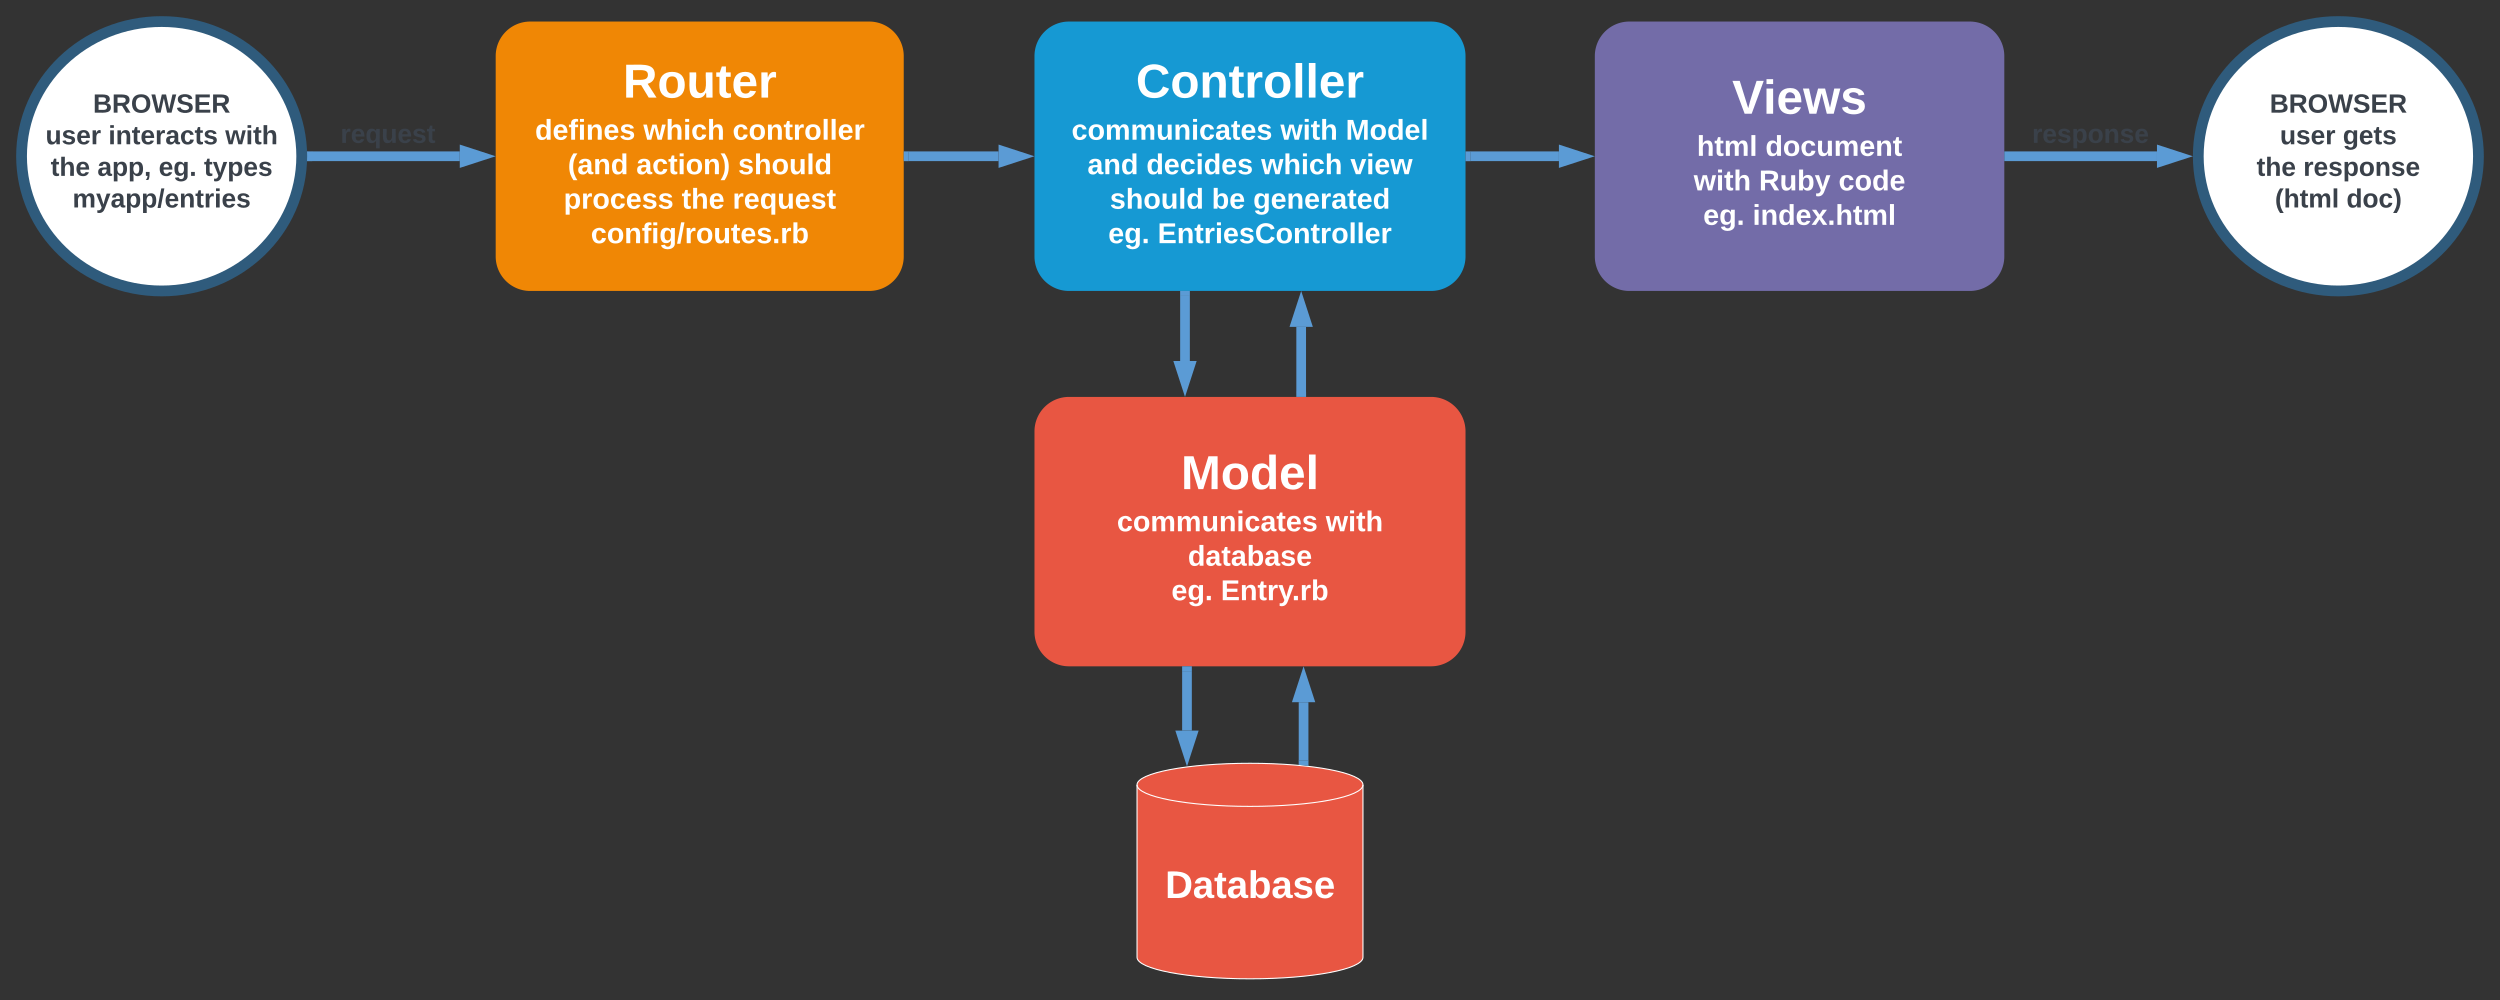<svg xmlns="http://www.w3.org/2000/svg" xmlns:xlink="http://www.w3.org/1999/xlink" xmlns:lucid="lucid" width="2320" height="928.33"><rect width="100%" height="100%" fill="#333333" stroke="none"/><g transform="translate(460 -291.667)" lucid:page-tab-id="0_0"><path d="M500 343.67a32 32 0 0 1 32-32h336a32 32 0 0 1 32 32v186a32 32 0 0 1-32 32H532a32 32 0 0 1-32-32z" stroke="#000" stroke-opacity="0" fill="#1699d3"/><use xlink:href="#a" transform="matrix(1,0,0,1,505,316.667) translate(89.136 65.556)"/><use xlink:href="#b" transform="matrix(1,0,0,1,505,316.667) translate(29.407 104.667)"/><use xlink:href="#c" transform="matrix(1,0,0,1,505,316.667) translate(223.185 104.667)"/><use xlink:href="#d" transform="matrix(1,0,0,1,505,316.667) translate(283.778 104.667)"/><use xlink:href="#e" transform="matrix(1,0,0,1,505,316.667) translate(44.111 136.667)"/><use xlink:href="#f" transform="matrix(1,0,0,1,505,316.667) translate(98.778 136.667)"/><use xlink:href="#g" transform="matrix(1,0,0,1,505,316.667) translate(205.296 136.667)"/><use xlink:href="#h" transform="matrix(1,0,0,1,505,316.667) translate(288.111 136.667)"/><use xlink:href="#i" transform="matrix(1,0,0,1,505,316.667) translate(64.963 168.667)"/><use xlink:href="#j" transform="matrix(1,0,0,1,505,316.667) translate(159.481 168.667)"/><use xlink:href="#k" transform="matrix(1,0,0,1,505,316.667) translate(197.926 168.667)"/><use xlink:href="#l" transform="matrix(1,0,0,1,505,316.667) translate(63.444 200.667)"/><use xlink:href="#m" transform="matrix(1,0,0,1,505,316.667) translate(109.296 200.667)"/><path d="M0 343.67a32 32 0 0 1 32-32h314.67a32 32 0 0 1 32 32v186a32 32 0 0 1-32 32H32a32 32 0 0 1-32-32z" stroke="#000" stroke-opacity="0" fill="#f08705"/><use xlink:href="#n" transform="matrix(1,0,0,1,5,316.667) translate(113.142 65.556)"/><use xlink:href="#o" transform="matrix(1,0,0,1,5,316.667) translate(31.5 104.667)"/><use xlink:href="#p" transform="matrix(1,0,0,1,5,316.667) translate(132.019 104.667)"/><use xlink:href="#q" transform="matrix(1,0,0,1,5,316.667) translate(214.833 104.667)"/><use xlink:href="#r" transform="matrix(1,0,0,1,5,316.667) translate(61.944 136.667)"/><use xlink:href="#s" transform="matrix(1,0,0,1,5,316.667) translate(125.426 136.667)"/><use xlink:href="#t" transform="matrix(1,0,0,1,5,316.667) translate(219.944 136.667)"/><use xlink:href="#u" transform="matrix(1,0,0,1,5,316.667) translate(58.093 168.667)"/><use xlink:href="#v" transform="matrix(1,0,0,1,5,316.667) translate(167.574 168.667)"/><use xlink:href="#w" transform="matrix(1,0,0,1,5,316.667) translate(214.833 168.667)"/><use xlink:href="#x" transform="matrix(1,0,0,1,5,316.667) translate(83.315 200.667)"/><path d="M1020 343.67a32 32 0 0 1 32-32h316a32 32 0 0 1 32 32v186a32 32 0 0 1-32 32h-316a32 32 0 0 1-32-32z" stroke="#000" stroke-opacity="0" fill="#736ca8"/><use xlink:href="#y" transform="matrix(1,0,0,1,1025,316.667) translate(122.469 80.556)"/><use xlink:href="#z" transform="matrix(1,0,0,1,1025,316.667) translate(89.704 119.667)"/><use xlink:href="#A" transform="matrix(1,0,0,1,1025,316.667) translate(153.259 119.667)"/><use xlink:href="#B" transform="matrix(1,0,0,1,1025,316.667) translate(86.741 151.667)"/><use xlink:href="#C" transform="matrix(1,0,0,1,1025,316.667) translate(147.333 151.667)"/><use xlink:href="#D" transform="matrix(1,0,0,1,1025,316.667) translate(221.185 151.667)"/><use xlink:href="#E" transform="matrix(1,0,0,1,1025,316.667) translate(95.556 183.667)"/><use xlink:href="#F" transform="matrix(1,0,0,1,1025,316.667) translate(141.407 183.667)"/><path d="M500 692a32 32 0 0 1 32-32h336a32 32 0 0 1 32 32v186a32 32 0 0 1-32 32H532a32 32 0 0 1-32-32z" stroke="#000" stroke-opacity="0" fill="#e85642"/><use xlink:href="#G" transform="matrix(1,0,0,1,505,665) translate(130.988 80.556)"/><use xlink:href="#H" transform="matrix(1,0,0,1,505,665) translate(71.519 119.667)"/><use xlink:href="#I" transform="matrix(1,0,0,1,505,665) translate(265.296 119.667)"/><use xlink:href="#J" transform="matrix(1,0,0,1,505,665) translate(137.333 151.667)"/><use xlink:href="#l" transform="matrix(1,0,0,1,505,665) translate(122.074 183.667)"/><use xlink:href="#K" transform="matrix(1,0,0,1,505,665) translate(167.926 183.667)"/><path d="M804.83 1180c0 11.05-46.93 20-104.83 20s-104.83-8.95-104.83-20v-160c0-11.05 46.93-20 104.83-20s104.83 8.95 104.83 20z" stroke="#fff" fill="#e85642"/><path d="M804.83 1020c0 11.05-46.93 20-104.83 20s-104.83-8.95-104.83-20" stroke="#fff" fill="none"/><g><use xlink:href="#L" transform="matrix(1,0,0,1,600.167,1045) translate(21.136 80.007)"/></g><path d="M-180 436.67c0 69.03-58.2 125-130 125s-130-55.97-130-125c0-69.04 58.2-125 130-125s130 55.96 130 125z" stroke="#2f5b7c" stroke-width="10" fill="#fff"/><g><use xlink:href="#M" transform="matrix(1,0,0,1,-435,316.667) translate(61.314 79.556)"/><use xlink:href="#N" transform="matrix(1,0,0,1,-435,316.667) translate(17.241 108.889)"/><use xlink:href="#O" transform="matrix(1,0,0,1,-435,316.667) translate(75.568 108.889)"/><use xlink:href="#P" transform="matrix(1,0,0,1,-435,316.667) translate(184.006 108.889)"/><use xlink:href="#Q" transform="matrix(1,0,0,1,-435,316.667) translate(22.028 138.222)"/><use xlink:href="#R" transform="matrix(1,0,0,1,-435,316.667) translate(65.349 138.222)"/><use xlink:href="#S" transform="matrix(1,0,0,1,-435,316.667) translate(122.25 138.222)"/><use xlink:href="#T" transform="matrix(1,0,0,1,-435,316.667) translate(164.281 138.222)"/><use xlink:href="#U" transform="matrix(1,0,0,1,-435,316.667) translate(42.301 167.556)"/></g><path d="M1840 436.67c0 69.03-58.2 125-130 125s-130-55.97-130-125c0-69.04 58.2-125 130-125s130 55.96 130 125z" stroke="#2f5b7c" stroke-width="10" fill="#fff"/><g><use xlink:href="#M" transform="matrix(1,0,0,1,1585,316.667) translate(61.314 79.556)"/><use xlink:href="#N" transform="matrix(1,0,0,1,1585,316.667) translate(70.781 108.889)"/><use xlink:href="#V" transform="matrix(1,0,0,1,1585,316.667) translate(129.108 108.889)"/><use xlink:href="#Q" transform="matrix(1,0,0,1,1585,316.667) translate(49.12 138.222)"/><use xlink:href="#W" transform="matrix(1,0,0,1,1585,316.667) translate(92.441 138.222)"/><use xlink:href="#X" transform="matrix(1,0,0,1,1585,316.667) translate(66.135 167.556)"/><use xlink:href="#Y" transform="matrix(1,0,0,1,1585,316.667) translate(132.474 167.556)"/></g><path d="M-220 386a6 6 0 0 1 6-6H14a6 6 0 0 1 6 6v68a6 6 0 0 1-6 6h-228a6 6 0 0 1-6-6z" stroke="#000" stroke-opacity="0" fill="#fff" fill-opacity="0"/><g><use xlink:href="#Z" transform="matrix(1,0,0,1,-215,385) translate(70.966 39.243)"/></g><path d="M-170.5 436.67h137.17" stroke="#5b9bd5" stroke-width="9" fill="none"/><path d="M-170.38 441.17h-4.7l.08-4.48-.03-2.73-.07-1.8h4.72z" stroke="#5b9bd5" stroke-width=".05" fill="#5b9bd5"/><path d="M-14.56 436.67l-14.27 4.63v-9.27z" stroke="#5b9bd5" stroke-width="9" fill="#5b9bd5"/><path d="M1360 386a6 6 0 0 1 6-6h228a6 6 0 0 1 6 6v68a6 6 0 0 1-6 6h-228a6 6 0 0 1-6-6z" stroke="#000" stroke-opacity="0" fill="#fff" fill-opacity="0"/><g><use xlink:href="#aa" transform="matrix(1,0,0,1,1365,385) translate(60.781 39.243)"/></g><path d="M1404.5 436.67h137.17M1404.62 436.67H1400" stroke="#5b9bd5" stroke-width="9" fill="none"/><path d="M1560.44 436.67l-14.27 4.63v-9.27z" stroke="#5b9bd5" stroke-width="9" fill="#5b9bd5"/><path d="M383.17 436.67h83.5" stroke="#5b9bd5" stroke-width="9" fill="none"/><path d="M383.28 441.17h-4.6v-9h4.6z" stroke="#5b9bd5" stroke-width=".05" fill="#5b9bd5"/><path d="M485.44 436.67l-14.27 4.63v-9.27z" stroke="#5b9bd5" stroke-width="9" fill="#5b9bd5"/><path d="M904.5 436.67h82.17" stroke="#5b9bd5" stroke-width="9" fill="none"/><path d="M904.6 441.17H900v-9h4.62z" stroke="#5b9bd5" stroke-width=".05" fill="#5b9bd5"/><path d="M1005.44 436.67l-14.27 4.63v-9.27z" stroke="#5b9bd5" stroke-width="9" fill="#5b9bd5"/><path d="M639.68 566.17v60.5" stroke="#5b9bd5" stroke-width="9" fill="none"/><path d="M644.18 566.28h-9v-4.6h9z" stroke="#5b9bd5" stroke-width=".05" fill="#5b9bd5"/><path d="M639.68 645.44l-4.64-14.27h9.27z" stroke="#5b9bd5" stroke-width="9" fill="#5b9bd5"/><path d="M747.5 655.5V595" stroke="#5b9bd5" stroke-width="9" fill="none"/><path d="M752 660h-9v-4.62h9z" stroke="#5b9bd5" stroke-width=".05" fill="#5b9bd5"/><path d="M747.5 576.23l4.63 14.27h-9.26z" stroke="#5b9bd5" stroke-width="9" fill="#5b9bd5"/><path d="M641.52 914.5v55.14" stroke="#5b9bd5" stroke-width="9" fill="none"/><path d="M646.02 914.6h-9V910h9z" stroke="#5b9bd5" stroke-width=".05" fill="#5b9bd5"/><path d="M641.52 988.4l-4.63-14.26h9.26z" stroke="#5b9bd5" stroke-width="9" fill="#5b9bd5"/><path d="M749.72 997.44v-54.11" stroke="#5b9bd5" stroke-width="9" fill="none"/><path d="M754.22 1002.47l-7.24-.86-1.76-.1v-4.18h9z" stroke="#5b9bd5" stroke-width=".05" fill="#5b9bd5"/><path d="M749.72 924.56l4.64 14.27h-9.27z" stroke="#5b9bd5" stroke-width="9" fill="#5b9bd5"/><defs><path fill="#fff" d="M67-125c0 53 21 87 73 88 37 1 54-22 65-47l45 17C233-25 199 4 140 4 58 4 20-42 15-125 8-235 124-281 211-232c18 10 29 29 36 50l-46 12c-8-25-30-41-62-41-52 0-71 34-72 86" id="ab"/><path fill="#fff" d="M110-194c64 0 96 36 96 99 0 64-35 99-97 99-61 0-95-36-95-99 0-62 34-99 96-99zm-1 164c35 0 45-28 45-65 0-40-10-65-43-65-34 0-45 26-45 65 0 36 10 65 43 65" id="ac"/><path fill="#fff" d="M135-194c87-1 58 113 63 194h-50c-7-57 23-157-34-157-59 0-34 97-39 157H25l-1-190h47c2 12-1 28 3 38 12-26 28-41 61-42" id="ad"/><path fill="#fff" d="M115-3C79 11 28 4 28-45v-112H4v-33h27l15-45h31v45h36v33H77v99c-1 23 16 31 38 25v30" id="ae"/><path fill="#fff" d="M135-150c-39-12-60 13-60 57V0H25l-1-190h47c2 13-1 29 3 40 6-28 27-53 61-41v41" id="af"/><path fill="#fff" d="M25 0v-261h50V0H25" id="ag"/><path fill="#fff" d="M185-48c-13 30-37 53-82 52C43 2 14-33 14-96s30-98 90-98c62 0 83 45 84 108H66c0 31 8 55 39 56 18 0 30-7 34-22zm-45-69c5-46-57-63-70-21-2 6-4 13-4 21h74" id="ah"/><g id="a"><use transform="matrix(0.123,0,0,0.123,0,0)" xlink:href="#ab"/><use transform="matrix(0.123,0,0,0.123,31.975,0)" xlink:href="#ac"/><use transform="matrix(0.123,0,0,0.123,59.012,0)" xlink:href="#ad"/><use transform="matrix(0.123,0,0,0.123,86.049,0)" xlink:href="#ae"/><use transform="matrix(0.123,0,0,0.123,100.741,0)" xlink:href="#af"/><use transform="matrix(0.123,0,0,0.123,118.025,0)" xlink:href="#ac"/><use transform="matrix(0.123,0,0,0.123,145.062,0)" xlink:href="#ag"/><use transform="matrix(0.123,0,0,0.123,157.407,0)" xlink:href="#ag"/><use transform="matrix(0.123,0,0,0.123,169.753,0)" xlink:href="#ah"/><use transform="matrix(0.123,0,0,0.123,194.444,0)" xlink:href="#af"/></g><path fill="#fff" d="M190-63c-7 42-38 67-86 67-59 0-84-38-90-98-12-110 154-137 174-36l-49 2c-2-19-15-32-35-32-30 0-35 28-38 64-6 74 65 87 74 30" id="ai"/><path fill="#fff" d="M220-157c-53 9-28 100-34 157h-49v-107c1-27-5-49-29-50C55-147 81-57 75 0H25l-1-190h47c2 12-1 28 3 38 10-53 101-56 108 0 13-22 24-43 59-42 82 1 51 116 57 194h-49v-107c-1-25-5-48-29-50" id="aj"/><path fill="#fff" d="M85 4C-2 5 27-109 22-190h50c7 57-23 150 33 157 60-5 35-97 40-157h50l1 190h-47c-2-12 1-28-3-38-12 25-28 42-61 42" id="ak"/><path fill="#fff" d="M25-224v-37h50v37H25zM25 0v-190h50V0H25" id="al"/><path fill="#fff" d="M133-34C117-15 103 5 69 4 32 3 11-16 11-54c-1-60 55-63 116-61 1-26-3-47-28-47-18 1-26 9-28 27l-52-2c7-38 36-58 82-57s74 22 75 68l1 82c-1 14 12 18 25 15v27c-30 8-71 5-69-32zm-48 3c29 0 43-24 42-57-32 0-66-3-65 30 0 17 8 27 23 27" id="am"/><path fill="#fff" d="M137-138c1-29-70-34-71-4 15 46 118 7 119 86 1 83-164 76-172 9l43-7c4 19 20 25 44 25 33 8 57-30 24-41C81-84 22-81 20-136c-2-80 154-74 161-7" id="an"/><g id="b"><use transform="matrix(0.074,0,0,0.074,0,0)" xlink:href="#ai"/><use transform="matrix(0.074,0,0,0.074,14.815,0)" xlink:href="#ac"/><use transform="matrix(0.074,0,0,0.074,31.037,0)" xlink:href="#aj"/><use transform="matrix(0.074,0,0,0.074,54.741,0)" xlink:href="#aj"/><use transform="matrix(0.074,0,0,0.074,78.444,0)" xlink:href="#ak"/><use transform="matrix(0.074,0,0,0.074,94.667,0)" xlink:href="#ad"/><use transform="matrix(0.074,0,0,0.074,110.889,0)" xlink:href="#al"/><use transform="matrix(0.074,0,0,0.074,118.296,0)" xlink:href="#ai"/><use transform="matrix(0.074,0,0,0.074,133.111,0)" xlink:href="#am"/><use transform="matrix(0.074,0,0,0.074,147.926,0)" xlink:href="#ae"/><use transform="matrix(0.074,0,0,0.074,156.741,0)" xlink:href="#ah"/><use transform="matrix(0.074,0,0,0.074,171.556,0)" xlink:href="#an"/></g><path fill="#fff" d="M231 0h-52l-39-155L100 0H48L-1-190h46L77-45c9-52 24-97 36-145h53l37 145 32-145h46" id="ao"/><path fill="#fff" d="M114-157C55-157 80-60 75 0H25v-261h50l-1 109c12-26 28-41 61-42 86-1 58 113 63 194h-50c-7-57 23-157-34-157" id="ap"/><g id="c"><use transform="matrix(0.074,0,0,0.074,0,0)" xlink:href="#ao"/><use transform="matrix(0.074,0,0,0.074,20.741,0)" xlink:href="#al"/><use transform="matrix(0.074,0,0,0.074,28.148,0)" xlink:href="#ae"/><use transform="matrix(0.074,0,0,0.074,36.963,0)" xlink:href="#ap"/></g><path fill="#fff" d="M230 0l2-204L168 0h-37L68-204 70 0H24v-248h70l56 185 57-185h69V0h-46" id="aq"/><path fill="#fff" d="M88-194c31-1 46 15 58 34l-1-101h50l1 261h-48c-2-10 0-23-3-31C134-8 116 4 84 4 32 4 16-41 15-95c0-56 19-97 73-99zm17 164c33 0 40-30 41-66 1-37-9-64-41-64s-38 30-39 65c0 43 13 65 39 65" id="ar"/><g id="d"><use transform="matrix(0.074,0,0,0.074,0,0)" xlink:href="#aq"/><use transform="matrix(0.074,0,0,0.074,22.148,0)" xlink:href="#ac"/><use transform="matrix(0.074,0,0,0.074,38.37,0)" xlink:href="#ar"/><use transform="matrix(0.074,0,0,0.074,54.593,0)" xlink:href="#ah"/><use transform="matrix(0.074,0,0,0.074,69.407,0)" xlink:href="#ag"/></g><g id="e"><use transform="matrix(0.074,0,0,0.074,0,0)" xlink:href="#am"/><use transform="matrix(0.074,0,0,0.074,14.815,0)" xlink:href="#ad"/><use transform="matrix(0.074,0,0,0.074,31.037,0)" xlink:href="#ar"/></g><g id="f"><use transform="matrix(0.074,0,0,0.074,0,0)" xlink:href="#ar"/><use transform="matrix(0.074,0,0,0.074,16.222,0)" xlink:href="#ah"/><use transform="matrix(0.074,0,0,0.074,31.037,0)" xlink:href="#ai"/><use transform="matrix(0.074,0,0,0.074,45.852,0)" xlink:href="#al"/><use transform="matrix(0.074,0,0,0.074,53.259,0)" xlink:href="#ar"/><use transform="matrix(0.074,0,0,0.074,69.481,0)" xlink:href="#ah"/><use transform="matrix(0.074,0,0,0.074,84.296,0)" xlink:href="#an"/></g><g id="g"><use transform="matrix(0.074,0,0,0.074,0,0)" xlink:href="#ao"/><use transform="matrix(0.074,0,0,0.074,20.741,0)" xlink:href="#ap"/><use transform="matrix(0.074,0,0,0.074,36.963,0)" xlink:href="#al"/><use transform="matrix(0.074,0,0,0.074,44.37,0)" xlink:href="#ai"/><use transform="matrix(0.074,0,0,0.074,59.185,0)" xlink:href="#ap"/></g><path fill="#fff" d="M128 0H69L1-190h53L99-40l48-150h52" id="as"/><g id="h"><use transform="matrix(0.074,0,0,0.074,0,0)" xlink:href="#as"/><use transform="matrix(0.074,0,0,0.074,14.815,0)" xlink:href="#al"/><use transform="matrix(0.074,0,0,0.074,22.222,0)" xlink:href="#ah"/><use transform="matrix(0.074,0,0,0.074,37.037,0)" xlink:href="#ao"/></g><g id="i"><use transform="matrix(0.074,0,0,0.074,0,0)" xlink:href="#an"/><use transform="matrix(0.074,0,0,0.074,14.815,0)" xlink:href="#ap"/><use transform="matrix(0.074,0,0,0.074,31.037,0)" xlink:href="#ac"/><use transform="matrix(0.074,0,0,0.074,47.259,0)" xlink:href="#ak"/><use transform="matrix(0.074,0,0,0.074,63.481,0)" xlink:href="#ag"/><use transform="matrix(0.074,0,0,0.074,70.889,0)" xlink:href="#ar"/></g><path fill="#fff" d="M135-194c52 0 70 43 70 98 0 56-19 99-73 100-30 1-46-15-58-35L72 0H24l1-261h50v104c11-23 29-37 60-37zM114-30c31 0 40-27 40-66 0-37-7-63-39-63s-41 28-41 65c0 36 8 64 40 64" id="at"/><g id="j"><use transform="matrix(0.074,0,0,0.074,0,0)" xlink:href="#at"/><use transform="matrix(0.074,0,0,0.074,16.222,0)" xlink:href="#ah"/></g><path fill="#fff" d="M195-6C206 82 75 100 31 46c-4-6-6-13-8-21l49-6c3 16 16 24 34 25 40 0 42-37 40-79-11 22-30 35-61 35-53 0-70-43-70-97 0-56 18-96 73-97 30 0 46 14 59 34l2-30h47zm-90-29c32 0 41-27 41-63 0-35-9-62-40-62-32 0-39 29-40 63 0 36 9 62 39 62" id="au"/><g id="k"><use transform="matrix(0.074,0,0,0.074,0,0)" xlink:href="#au"/><use transform="matrix(0.074,0,0,0.074,16.222,0)" xlink:href="#ah"/><use transform="matrix(0.074,0,0,0.074,31.037,0)" xlink:href="#ad"/><use transform="matrix(0.074,0,0,0.074,47.259,0)" xlink:href="#ah"/><use transform="matrix(0.074,0,0,0.074,62.074,0)" xlink:href="#af"/><use transform="matrix(0.074,0,0,0.074,72.444,0)" xlink:href="#am"/><use transform="matrix(0.074,0,0,0.074,87.259,0)" xlink:href="#ae"/><use transform="matrix(0.074,0,0,0.074,96.074,0)" xlink:href="#ah"/><use transform="matrix(0.074,0,0,0.074,110.889,0)" xlink:href="#ar"/></g><path fill="#fff" d="M24 0v-54h51V0H24" id="av"/><g id="l"><use transform="matrix(0.074,0,0,0.074,0,0)" xlink:href="#ah"/><use transform="matrix(0.074,0,0,0.074,14.815,0)" xlink:href="#au"/><use transform="matrix(0.074,0,0,0.074,31.037,0)" xlink:href="#av"/></g><path fill="#fff" d="M24 0v-248h195v40H76v63h132v40H76v65h150V0H24" id="aw"/><g id="m"><use transform="matrix(0.074,0,0,0.074,0,0)" xlink:href="#aw"/><use transform="matrix(0.074,0,0,0.074,17.778,0)" xlink:href="#ad"/><use transform="matrix(0.074,0,0,0.074,34,0)" xlink:href="#ae"/><use transform="matrix(0.074,0,0,0.074,42.815,0)" xlink:href="#af"/><use transform="matrix(0.074,0,0,0.074,53.185,0)" xlink:href="#al"/><use transform="matrix(0.074,0,0,0.074,60.593,0)" xlink:href="#ah"/><use transform="matrix(0.074,0,0,0.074,75.407,0)" xlink:href="#an"/><use transform="matrix(0.074,0,0,0.074,90.222,0)" xlink:href="#ab"/><use transform="matrix(0.074,0,0,0.074,109.407,0)" xlink:href="#ac"/><use transform="matrix(0.074,0,0,0.074,125.63,0)" xlink:href="#ad"/><use transform="matrix(0.074,0,0,0.074,141.852,0)" xlink:href="#ae"/><use transform="matrix(0.074,0,0,0.074,150.667,0)" xlink:href="#af"/><use transform="matrix(0.074,0,0,0.074,161.037,0)" xlink:href="#ac"/><use transform="matrix(0.074,0,0,0.074,177.259,0)" xlink:href="#ag"/><use transform="matrix(0.074,0,0,0.074,184.667,0)" xlink:href="#ag"/><use transform="matrix(0.074,0,0,0.074,192.074,0)" xlink:href="#ah"/><use transform="matrix(0.074,0,0,0.074,206.889,0)" xlink:href="#af"/></g><path fill="#fff" d="M240-174c0 40-23 61-54 70L253 0h-59l-57-94H76V0H24v-248c93 4 217-23 216 74zM76-134c48-2 112 12 112-38 0-48-66-32-112-35v73" id="ax"/><g id="n"><use transform="matrix(0.123,0,0,0.123,0,0)" xlink:href="#ax"/><use transform="matrix(0.123,0,0,0.123,31.975,0)" xlink:href="#ac"/><use transform="matrix(0.123,0,0,0.123,59.012,0)" xlink:href="#ak"/><use transform="matrix(0.123,0,0,0.123,86.049,0)" xlink:href="#ae"/><use transform="matrix(0.123,0,0,0.123,100.741,0)" xlink:href="#ah"/><use transform="matrix(0.123,0,0,0.123,125.432,0)" xlink:href="#af"/></g><path fill="#fff" d="M121-226c-27-7-43 5-38 36h38v33H83V0H34v-157H6v-33h28c-9-59 32-81 87-68v32" id="ay"/><g id="o"><use transform="matrix(0.074,0,0,0.074,0,0)" xlink:href="#ar"/><use transform="matrix(0.074,0,0,0.074,16.222,0)" xlink:href="#ah"/><use transform="matrix(0.074,0,0,0.074,31.037,0)" xlink:href="#ay"/><use transform="matrix(0.074,0,0,0.074,39.852,0)" xlink:href="#al"/><use transform="matrix(0.074,0,0,0.074,47.259,0)" xlink:href="#ad"/><use transform="matrix(0.074,0,0,0.074,63.481,0)" xlink:href="#ah"/><use transform="matrix(0.074,0,0,0.074,78.296,0)" xlink:href="#an"/></g><g id="p"><use transform="matrix(0.074,0,0,0.074,0,0)" xlink:href="#ao"/><use transform="matrix(0.074,0,0,0.074,20.741,0)" xlink:href="#ap"/><use transform="matrix(0.074,0,0,0.074,36.963,0)" xlink:href="#al"/><use transform="matrix(0.074,0,0,0.074,44.37,0)" xlink:href="#ai"/><use transform="matrix(0.074,0,0,0.074,59.185,0)" xlink:href="#ap"/></g><g id="q"><use transform="matrix(0.074,0,0,0.074,0,0)" xlink:href="#ai"/><use transform="matrix(0.074,0,0,0.074,14.815,0)" xlink:href="#ac"/><use transform="matrix(0.074,0,0,0.074,31.037,0)" xlink:href="#ad"/><use transform="matrix(0.074,0,0,0.074,47.259,0)" xlink:href="#ae"/><use transform="matrix(0.074,0,0,0.074,56.074,0)" xlink:href="#af"/><use transform="matrix(0.074,0,0,0.074,66.444,0)" xlink:href="#ac"/><use transform="matrix(0.074,0,0,0.074,82.667,0)" xlink:href="#ag"/><use transform="matrix(0.074,0,0,0.074,90.074,0)" xlink:href="#ag"/><use transform="matrix(0.074,0,0,0.074,97.481,0)" xlink:href="#ah"/><use transform="matrix(0.074,0,0,0.074,112.296,0)" xlink:href="#af"/></g><path fill="#fff" d="M67-93c0 74 22 123 53 168H70C40 30 18-18 18-93s22-123 52-168h50c-32 44-53 94-53 168" id="az"/><g id="r"><use transform="matrix(0.074,0,0,0.074,0,0)" xlink:href="#az"/><use transform="matrix(0.074,0,0,0.074,8.815,0)" xlink:href="#am"/><use transform="matrix(0.074,0,0,0.074,23.63,0)" xlink:href="#ad"/><use transform="matrix(0.074,0,0,0.074,39.852,0)" xlink:href="#ar"/></g><path fill="#fff" d="M102-93c0 74-22 123-52 168H0C30 29 54-18 53-93c0-74-22-123-53-168h50c30 45 52 94 52 168" id="aA"/><g id="s"><use transform="matrix(0.074,0,0,0.074,0,0)" xlink:href="#am"/><use transform="matrix(0.074,0,0,0.074,14.815,0)" xlink:href="#ai"/><use transform="matrix(0.074,0,0,0.074,29.63,0)" xlink:href="#ae"/><use transform="matrix(0.074,0,0,0.074,38.444,0)" xlink:href="#al"/><use transform="matrix(0.074,0,0,0.074,45.852,0)" xlink:href="#ac"/><use transform="matrix(0.074,0,0,0.074,62.074,0)" xlink:href="#ad"/><use transform="matrix(0.074,0,0,0.074,78.296,0)" xlink:href="#aA"/></g><g id="t"><use transform="matrix(0.074,0,0,0.074,0,0)" xlink:href="#an"/><use transform="matrix(0.074,0,0,0.074,14.815,0)" xlink:href="#ap"/><use transform="matrix(0.074,0,0,0.074,31.037,0)" xlink:href="#ac"/><use transform="matrix(0.074,0,0,0.074,47.259,0)" xlink:href="#ak"/><use transform="matrix(0.074,0,0,0.074,63.481,0)" xlink:href="#ag"/><use transform="matrix(0.074,0,0,0.074,70.889,0)" xlink:href="#ar"/></g><path fill="#fff" d="M135-194c53 0 70 44 70 98 0 56-19 98-73 100-31 1-45-17-59-34 3 33 2 69 2 105H25l-1-265h48c2 10 0 23 3 31 11-24 29-35 60-35zM114-30c33 0 39-31 40-66 0-38-9-64-40-64-56 0-55 130 0 130" id="aB"/><g id="u"><use transform="matrix(0.074,0,0,0.074,0,0)" xlink:href="#aB"/><use transform="matrix(0.074,0,0,0.074,16.222,0)" xlink:href="#af"/><use transform="matrix(0.074,0,0,0.074,26.593,0)" xlink:href="#ac"/><use transform="matrix(0.074,0,0,0.074,42.815,0)" xlink:href="#ai"/><use transform="matrix(0.074,0,0,0.074,57.63,0)" xlink:href="#ah"/><use transform="matrix(0.074,0,0,0.074,72.444,0)" xlink:href="#an"/><use transform="matrix(0.074,0,0,0.074,87.259,0)" xlink:href="#an"/></g><g id="v"><use transform="matrix(0.074,0,0,0.074,0,0)" xlink:href="#ae"/><use transform="matrix(0.074,0,0,0.074,8.815,0)" xlink:href="#ap"/><use transform="matrix(0.074,0,0,0.074,25.037,0)" xlink:href="#ah"/></g><path fill="#fff" d="M84 4C32 4 15-41 15-95c0-55 18-99 73-99 29 0 47 12 58 34l2-30h48l-1 265h-49V-32C136-9 114 4 84 4zm21-34c32 0 41-29 41-66 0-36-9-64-40-64-33 0-39 30-40 65 0 43 13 65 39 65" id="aC"/><g id="w"><use transform="matrix(0.074,0,0,0.074,0,0)" xlink:href="#af"/><use transform="matrix(0.074,0,0,0.074,10.37,0)" xlink:href="#ah"/><use transform="matrix(0.074,0,0,0.074,25.185,0)" xlink:href="#aC"/><use transform="matrix(0.074,0,0,0.074,41.407,0)" xlink:href="#ak"/><use transform="matrix(0.074,0,0,0.074,57.63,0)" xlink:href="#ah"/><use transform="matrix(0.074,0,0,0.074,72.444,0)" xlink:href="#an"/><use transform="matrix(0.074,0,0,0.074,87.259,0)" xlink:href="#ae"/></g><path fill="#fff" d="M4 7l51-268h42L46 7H4" id="aD"/><g id="x"><use transform="matrix(0.074,0,0,0.074,0,0)" xlink:href="#ai"/><use transform="matrix(0.074,0,0,0.074,14.815,0)" xlink:href="#ac"/><use transform="matrix(0.074,0,0,0.074,31.037,0)" xlink:href="#ad"/><use transform="matrix(0.074,0,0,0.074,47.259,0)" xlink:href="#ay"/><use transform="matrix(0.074,0,0,0.074,56.074,0)" xlink:href="#al"/><use transform="matrix(0.074,0,0,0.074,63.481,0)" xlink:href="#au"/><use transform="matrix(0.074,0,0,0.074,79.704,0)" xlink:href="#aD"/><use transform="matrix(0.074,0,0,0.074,87.111,0)" xlink:href="#af"/><use transform="matrix(0.074,0,0,0.074,97.481,0)" xlink:href="#ac"/><use transform="matrix(0.074,0,0,0.074,113.704,0)" xlink:href="#ak"/><use transform="matrix(0.074,0,0,0.074,129.926,0)" xlink:href="#ae"/><use transform="matrix(0.074,0,0,0.074,138.741,0)" xlink:href="#ah"/><use transform="matrix(0.074,0,0,0.074,153.556,0)" xlink:href="#an"/><use transform="matrix(0.074,0,0,0.074,168.37,0)" xlink:href="#av"/><use transform="matrix(0.074,0,0,0.074,175.778,0)" xlink:href="#af"/><use transform="matrix(0.074,0,0,0.074,186.148,0)" xlink:href="#at"/></g><path fill="#fff" d="M147 0H94L2-248h55l64 206c17-72 42-137 63-206h54" id="aE"/><g id="y"><use transform="matrix(0.123,0,0,0.123,0,0)" xlink:href="#aE"/><use transform="matrix(0.123,0,0,0.123,28.765,0)" xlink:href="#al"/><use transform="matrix(0.123,0,0,0.123,41.111,0)" xlink:href="#ah"/><use transform="matrix(0.123,0,0,0.123,65.802,0)" xlink:href="#ao"/><use transform="matrix(0.123,0,0,0.123,100.37,0)" xlink:href="#an"/></g><g id="z"><use transform="matrix(0.074,0,0,0.074,0,0)" xlink:href="#ap"/><use transform="matrix(0.074,0,0,0.074,16.222,0)" xlink:href="#ae"/><use transform="matrix(0.074,0,0,0.074,25.037,0)" xlink:href="#aj"/><use transform="matrix(0.074,0,0,0.074,48.741,0)" xlink:href="#ag"/></g><g id="A"><use transform="matrix(0.074,0,0,0.074,0,0)" xlink:href="#ar"/><use transform="matrix(0.074,0,0,0.074,16.222,0)" xlink:href="#ac"/><use transform="matrix(0.074,0,0,0.074,32.444,0)" xlink:href="#ai"/><use transform="matrix(0.074,0,0,0.074,47.259,0)" xlink:href="#ak"/><use transform="matrix(0.074,0,0,0.074,63.481,0)" xlink:href="#aj"/><use transform="matrix(0.074,0,0,0.074,87.185,0)" xlink:href="#ah"/><use transform="matrix(0.074,0,0,0.074,102,0)" xlink:href="#ad"/><use transform="matrix(0.074,0,0,0.074,118.222,0)" xlink:href="#ae"/></g><g id="B"><use transform="matrix(0.074,0,0,0.074,0,0)" xlink:href="#ao"/><use transform="matrix(0.074,0,0,0.074,20.741,0)" xlink:href="#al"/><use transform="matrix(0.074,0,0,0.074,28.148,0)" xlink:href="#ae"/><use transform="matrix(0.074,0,0,0.074,36.963,0)" xlink:href="#ap"/></g><path fill="#fff" d="M123 10C108 53 80 86 19 72V37c35 8 53-11 59-39L3-190h52l48 148c12-52 28-100 44-148h51" id="aF"/><g id="C"><use transform="matrix(0.074,0,0,0.074,0,0)" xlink:href="#ax"/><use transform="matrix(0.074,0,0,0.074,19.185,0)" xlink:href="#ak"/><use transform="matrix(0.074,0,0,0.074,35.407,0)" xlink:href="#at"/><use transform="matrix(0.074,0,0,0.074,51.63,0)" xlink:href="#aF"/></g><g id="D"><use transform="matrix(0.074,0,0,0.074,0,0)" xlink:href="#ai"/><use transform="matrix(0.074,0,0,0.074,14.815,0)" xlink:href="#ac"/><use transform="matrix(0.074,0,0,0.074,31.037,0)" xlink:href="#ar"/><use transform="matrix(0.074,0,0,0.074,47.259,0)" xlink:href="#ah"/></g><g id="E"><use transform="matrix(0.074,0,0,0.074,0,0)" xlink:href="#ah"/><use transform="matrix(0.074,0,0,0.074,14.815,0)" xlink:href="#au"/><use transform="matrix(0.074,0,0,0.074,31.037,0)" xlink:href="#av"/></g><path fill="#fff" d="M144 0l-44-69L55 0H2l70-98-66-92h53l41 62 40-62h54l-67 91 71 99h-54" id="aG"/><g id="F"><use transform="matrix(0.074,0,0,0.074,0,0)" xlink:href="#al"/><use transform="matrix(0.074,0,0,0.074,7.407,0)" xlink:href="#ad"/><use transform="matrix(0.074,0,0,0.074,23.63,0)" xlink:href="#ar"/><use transform="matrix(0.074,0,0,0.074,39.852,0)" xlink:href="#ah"/><use transform="matrix(0.074,0,0,0.074,54.667,0)" xlink:href="#aG"/><use transform="matrix(0.074,0,0,0.074,69.481,0)" xlink:href="#av"/><use transform="matrix(0.074,0,0,0.074,76.889,0)" xlink:href="#ap"/><use transform="matrix(0.074,0,0,0.074,93.111,0)" xlink:href="#ae"/><use transform="matrix(0.074,0,0,0.074,101.926,0)" xlink:href="#aj"/><use transform="matrix(0.074,0,0,0.074,125.63,0)" xlink:href="#ag"/></g><g id="G"><use transform="matrix(0.123,0,0,0.123,0,0)" xlink:href="#aq"/><use transform="matrix(0.123,0,0,0.123,36.914,0)" xlink:href="#ac"/><use transform="matrix(0.123,0,0,0.123,63.951,0)" xlink:href="#ar"/><use transform="matrix(0.123,0,0,0.123,90.988,0)" xlink:href="#ah"/><use transform="matrix(0.123,0,0,0.123,115.679,0)" xlink:href="#ag"/></g><g id="H"><use transform="matrix(0.074,0,0,0.074,0,0)" xlink:href="#ai"/><use transform="matrix(0.074,0,0,0.074,14.815,0)" xlink:href="#ac"/><use transform="matrix(0.074,0,0,0.074,31.037,0)" xlink:href="#aj"/><use transform="matrix(0.074,0,0,0.074,54.741,0)" xlink:href="#aj"/><use transform="matrix(0.074,0,0,0.074,78.444,0)" xlink:href="#ak"/><use transform="matrix(0.074,0,0,0.074,94.667,0)" xlink:href="#ad"/><use transform="matrix(0.074,0,0,0.074,110.889,0)" xlink:href="#al"/><use transform="matrix(0.074,0,0,0.074,118.296,0)" xlink:href="#ai"/><use transform="matrix(0.074,0,0,0.074,133.111,0)" xlink:href="#am"/><use transform="matrix(0.074,0,0,0.074,147.926,0)" xlink:href="#ae"/><use transform="matrix(0.074,0,0,0.074,156.741,0)" xlink:href="#ah"/><use transform="matrix(0.074,0,0,0.074,171.556,0)" xlink:href="#an"/></g><g id="I"><use transform="matrix(0.074,0,0,0.074,0,0)" xlink:href="#ao"/><use transform="matrix(0.074,0,0,0.074,20.741,0)" xlink:href="#al"/><use transform="matrix(0.074,0,0,0.074,28.148,0)" xlink:href="#ae"/><use transform="matrix(0.074,0,0,0.074,36.963,0)" xlink:href="#ap"/></g><g id="J"><use transform="matrix(0.074,0,0,0.074,0,0)" xlink:href="#ar"/><use transform="matrix(0.074,0,0,0.074,16.222,0)" xlink:href="#am"/><use transform="matrix(0.074,0,0,0.074,31.037,0)" xlink:href="#ae"/><use transform="matrix(0.074,0,0,0.074,39.852,0)" xlink:href="#am"/><use transform="matrix(0.074,0,0,0.074,54.667,0)" xlink:href="#at"/><use transform="matrix(0.074,0,0,0.074,70.889,0)" xlink:href="#am"/><use transform="matrix(0.074,0,0,0.074,85.704,0)" xlink:href="#an"/><use transform="matrix(0.074,0,0,0.074,100.519,0)" xlink:href="#ah"/></g><g id="K"><use transform="matrix(0.074,0,0,0.074,0,0)" xlink:href="#aw"/><use transform="matrix(0.074,0,0,0.074,17.778,0)" xlink:href="#ad"/><use transform="matrix(0.074,0,0,0.074,34,0)" xlink:href="#ae"/><use transform="matrix(0.074,0,0,0.074,42.815,0)" xlink:href="#af"/><use transform="matrix(0.074,0,0,0.074,53.185,0)" xlink:href="#aF"/><use transform="matrix(0.074,0,0,0.074,66,0)" xlink:href="#av"/><use transform="matrix(0.074,0,0,0.074,73.407,0)" xlink:href="#af"/><use transform="matrix(0.074,0,0,0.074,83.778,0)" xlink:href="#at"/></g><path fill="#fff" d="M24-248c120-7 223 5 221 122C244-46 201 0 124 0H24v-248zM76-40c74 7 117-18 117-86 0-67-45-88-117-82v168" id="aH"/><g id="L"><use transform="matrix(0.099,0,0,0.099,0,0)" xlink:href="#aH"/><use transform="matrix(0.099,0,0,0.099,25.58,0)" xlink:href="#am"/><use transform="matrix(0.099,0,0,0.099,45.333,0)" xlink:href="#ae"/><use transform="matrix(0.099,0,0,0.099,57.086,0)" xlink:href="#am"/><use transform="matrix(0.099,0,0,0.099,76.84,0)" xlink:href="#at"/><use transform="matrix(0.099,0,0,0.099,98.469,0)" xlink:href="#am"/><use transform="matrix(0.099,0,0,0.099,118.222,0)" xlink:href="#an"/><use transform="matrix(0.099,0,0,0.099,137.975,0)" xlink:href="#ah"/></g><path fill="#3a414a" d="M182-130c37 4 62 22 62 59C244 23 116-4 24 0v-248c84 5 203-23 205 63 0 31-19 50-47 55zM76-148c40-3 101 13 101-30 0-44-60-28-101-31v61zm0 110c48-3 116 14 116-37 0-48-69-32-116-35v72" id="aI"/><path fill="#3a414a" d="M240-174c0 40-23 61-54 70L253 0h-59l-57-94H76V0H24v-248c93 4 217-23 216 74zM76-134c48-2 112 12 112-38 0-48-66-32-112-35v73" id="aJ"/><path fill="#3a414a" d="M140-251c80 0 125 45 125 126S219 4 139 4C58 4 15-44 15-125s44-126 125-126zm-1 214c52 0 73-35 73-88 0-50-21-86-72-86-52 0-73 35-73 86s22 88 72 88" id="aK"/><path fill="#3a414a" d="M275 0h-61l-44-196L126 0H64L0-248h53L97-49l45-199h58l43 199 44-199h52" id="aL"/><path fill="#3a414a" d="M169-182c-1-43-94-46-97-3 18 66 151 10 154 114 3 95-165 93-204 36-6-8-10-19-12-30l50-8c3 46 112 56 116 5-17-69-150-10-154-114-4-87 153-88 188-35 5 8 8 18 10 28" id="aM"/><path fill="#3a414a" d="M24 0v-248h195v40H76v63h132v40H76v65h150V0H24" id="aN"/><g id="M"><use transform="matrix(0.068,0,0,0.068,0,0)" xlink:href="#aI"/><use transform="matrix(0.068,0,0,0.068,17.586,0)" xlink:href="#aJ"/><use transform="matrix(0.068,0,0,0.068,35.173,0)" xlink:href="#aK"/><use transform="matrix(0.068,0,0,0.068,54.185,0)" xlink:href="#aL"/><use transform="matrix(0.068,0,0,0.068,77.204,0)" xlink:href="#aM"/><use transform="matrix(0.068,0,0,0.068,93.5,0)" xlink:href="#aN"/><use transform="matrix(0.068,0,0,0.068,109.796,0)" xlink:href="#aJ"/></g><path fill="#3a414a" d="M85 4C-2 5 27-109 22-190h50c7 57-23 150 33 157 60-5 35-97 40-157h50l1 190h-47c-2-12 1-28-3-38-12 25-28 42-61 42" id="aO"/><path fill="#3a414a" d="M137-138c1-29-70-34-71-4 15 46 118 7 119 86 1 83-164 76-172 9l43-7c4 19 20 25 44 25 33 8 57-30 24-41C81-84 22-81 20-136c-2-80 154-74 161-7" id="aP"/><path fill="#3a414a" d="M185-48c-13 30-37 53-82 52C43 2 14-33 14-96s30-98 90-98c62 0 83 45 84 108H66c0 31 8 55 39 56 18 0 30-7 34-22zm-45-69c5-46-57-63-70-21-2 6-4 13-4 21h74" id="aQ"/><path fill="#3a414a" d="M135-150c-39-12-60 13-60 57V0H25l-1-190h47c2 13-1 29 3 40 6-28 27-53 61-41v41" id="aR"/><g id="N"><use transform="matrix(0.068,0,0,0.068,0,0)" xlink:href="#aO"/><use transform="matrix(0.068,0,0,0.068,14.87,0)" xlink:href="#aP"/><use transform="matrix(0.068,0,0,0.068,28.451,0)" xlink:href="#aQ"/><use transform="matrix(0.068,0,0,0.068,42.031,0)" xlink:href="#aR"/></g><path fill="#3a414a" d="M25-224v-37h50v37H25zM25 0v-190h50V0H25" id="aS"/><path fill="#3a414a" d="M135-194c87-1 58 113 63 194h-50c-7-57 23-157-34-157-59 0-34 97-39 157H25l-1-190h47c2 12-1 28 3 38 12-26 28-41 61-42" id="aT"/><path fill="#3a414a" d="M115-3C79 11 28 4 28-45v-112H4v-33h27l15-45h31v45h36v33H77v99c-1 23 16 31 38 25v30" id="aU"/><path fill="#3a414a" d="M133-34C117-15 103 5 69 4 32 3 11-16 11-54c-1-60 55-63 116-61 1-26-3-47-28-47-18 1-26 9-28 27l-52-2c7-38 36-58 82-57s74 22 75 68l1 82c-1 14 12 18 25 15v27c-30 8-71 5-69-32zm-48 3c29 0 43-24 42-57-32 0-66-3-65 30 0 17 8 27 23 27" id="aV"/><path fill="#3a414a" d="M190-63c-7 42-38 67-86 67-59 0-84-38-90-98-12-110 154-137 174-36l-49 2c-2-19-15-32-35-32-30 0-35 28-38 64-6 74 65 87 74 30" id="aW"/><g id="O"><use transform="matrix(0.068,0,0,0.068,0,0)" xlink:href="#aS"/><use transform="matrix(0.068,0,0,0.068,6.79,0)" xlink:href="#aT"/><use transform="matrix(0.068,0,0,0.068,21.66,0)" xlink:href="#aU"/><use transform="matrix(0.068,0,0,0.068,29.741,0)" xlink:href="#aQ"/><use transform="matrix(0.068,0,0,0.068,43.321,0)" xlink:href="#aR"/><use transform="matrix(0.068,0,0,0.068,52.827,0)" xlink:href="#aV"/><use transform="matrix(0.068,0,0,0.068,66.407,0)" xlink:href="#aW"/><use transform="matrix(0.068,0,0,0.068,79.988,0)" xlink:href="#aU"/><use transform="matrix(0.068,0,0,0.068,88.068,0)" xlink:href="#aP"/></g><path fill="#3a414a" d="M231 0h-52l-39-155L100 0H48L-1-190h46L77-45c9-52 24-97 36-145h53l37 145 32-145h46" id="aX"/><path fill="#3a414a" d="M114-157C55-157 80-60 75 0H25v-261h50l-1 109c12-26 28-41 61-42 86-1 58 113 63 194h-50c-7-57 23-157-34-157" id="aY"/><g id="P"><use transform="matrix(0.068,0,0,0.068,0,0)" xlink:href="#aX"/><use transform="matrix(0.068,0,0,0.068,19.012,0)" xlink:href="#aS"/><use transform="matrix(0.068,0,0,0.068,25.802,0)" xlink:href="#aU"/><use transform="matrix(0.068,0,0,0.068,33.883,0)" xlink:href="#aY"/></g><g id="Q"><use transform="matrix(0.068,0,0,0.068,0,0)" xlink:href="#aU"/><use transform="matrix(0.068,0,0,0.068,8.08,0)" xlink:href="#aY"/><use transform="matrix(0.068,0,0,0.068,22.951,0)" xlink:href="#aQ"/></g><path fill="#3a414a" d="M135-194c53 0 70 44 70 98 0 56-19 98-73 100-31 1-45-17-59-34 3 33 2 69 2 105H25l-1-265h48c2 10 0 23 3 31 11-24 29-35 60-35zM114-30c33 0 39-31 40-66 0-38-9-64-40-64-56 0-55 130 0 130" id="aZ"/><path fill="#3a414a" d="M76-54c-1 42 2 86-19 110H24C36 42 46 24 48 0H25v-54h51" id="ba"/><g id="R"><use transform="matrix(0.068,0,0,0.068,0,0)" xlink:href="#aV"/><use transform="matrix(0.068,0,0,0.068,13.58,0)" xlink:href="#aZ"/><use transform="matrix(0.068,0,0,0.068,28.451,0)" xlink:href="#aZ"/><use transform="matrix(0.068,0,0,0.068,43.321,0)" xlink:href="#ba"/></g><path fill="#3a414a" d="M195-6C206 82 75 100 31 46c-4-6-6-13-8-21l49-6c3 16 16 24 34 25 40 0 42-37 40-79-11 22-30 35-61 35-53 0-70-43-70-97 0-56 18-96 73-97 30 0 46 14 59 34l2-30h47zm-90-29c32 0 41-27 41-63 0-35-9-62-40-62-32 0-39 29-40 63 0 36 9 62 39 62" id="bb"/><path fill="#3a414a" d="M24 0v-54h51V0H24" id="bc"/><g id="S"><use transform="matrix(0.068,0,0,0.068,0,0)" xlink:href="#aQ"/><use transform="matrix(0.068,0,0,0.068,13.58,0)" xlink:href="#bb"/><use transform="matrix(0.068,0,0,0.068,28.451,0)" xlink:href="#bc"/></g><path fill="#3a414a" d="M123 10C108 53 80 86 19 72V37c35 8 53-11 59-39L3-190h52l48 148c12-52 28-100 44-148h51" id="bd"/><g id="T"><use transform="matrix(0.068,0,0,0.068,0,0)" xlink:href="#aU"/><use transform="matrix(0.068,0,0,0.068,8.08,0)" xlink:href="#bd"/><use transform="matrix(0.068,0,0,0.068,21.66,0)" xlink:href="#aZ"/><use transform="matrix(0.068,0,0,0.068,36.531,0)" xlink:href="#aQ"/><use transform="matrix(0.068,0,0,0.068,50.111,0)" xlink:href="#aP"/></g><path fill="#3a414a" d="M220-157c-53 9-28 100-34 157h-49v-107c1-27-5-49-29-50C55-147 81-57 75 0H25l-1-190h47c2 12-1 28 3 38 10-53 101-56 108 0 13-22 24-43 59-42 82 1 51 116 57 194h-49v-107c-1-25-5-48-29-50" id="be"/><path fill="#3a414a" d="M4 7l51-268h42L46 7H4" id="bf"/><g id="U"><use transform="matrix(0.068,0,0,0.068,0,0)" xlink:href="#be"/><use transform="matrix(0.068,0,0,0.068,21.728,0)" xlink:href="#bd"/><use transform="matrix(0.068,0,0,0.068,35.309,0)" xlink:href="#aV"/><use transform="matrix(0.068,0,0,0.068,48.889,0)" xlink:href="#aZ"/><use transform="matrix(0.068,0,0,0.068,63.759,0)" xlink:href="#aZ"/><use transform="matrix(0.068,0,0,0.068,78.63,0)" xlink:href="#bf"/><use transform="matrix(0.068,0,0,0.068,85.42,0)" xlink:href="#aQ"/><use transform="matrix(0.068,0,0,0.068,99,0)" xlink:href="#aT"/><use transform="matrix(0.068,0,0,0.068,113.87,0)" xlink:href="#aU"/><use transform="matrix(0.068,0,0,0.068,121.951,0)" xlink:href="#aR"/><use transform="matrix(0.068,0,0,0.068,131.457,0)" xlink:href="#aS"/><use transform="matrix(0.068,0,0,0.068,138.247,0)" xlink:href="#aQ"/><use transform="matrix(0.068,0,0,0.068,151.827,0)" xlink:href="#aP"/></g><g id="V"><use transform="matrix(0.068,0,0,0.068,0,0)" xlink:href="#bb"/><use transform="matrix(0.068,0,0,0.068,14.87,0)" xlink:href="#aQ"/><use transform="matrix(0.068,0,0,0.068,28.451,0)" xlink:href="#aU"/><use transform="matrix(0.068,0,0,0.068,36.531,0)" xlink:href="#aP"/></g><path fill="#3a414a" d="M110-194c64 0 96 36 96 99 0 64-35 99-97 99-61 0-95-36-95-99 0-62 34-99 96-99zm-1 164c35 0 45-28 45-65 0-40-10-65-43-65-34 0-45 26-45 65 0 36 10 65 43 65" id="bg"/><g id="W"><use transform="matrix(0.068,0,0,0.068,0,0)" xlink:href="#aR"/><use transform="matrix(0.068,0,0,0.068,9.506,0)" xlink:href="#aQ"/><use transform="matrix(0.068,0,0,0.068,23.086,0)" xlink:href="#aP"/><use transform="matrix(0.068,0,0,0.068,36.667,0)" xlink:href="#aZ"/><use transform="matrix(0.068,0,0,0.068,51.537,0)" xlink:href="#bg"/><use transform="matrix(0.068,0,0,0.068,66.407,0)" xlink:href="#aT"/><use transform="matrix(0.068,0,0,0.068,81.278,0)" xlink:href="#aP"/><use transform="matrix(0.068,0,0,0.068,94.858,0)" xlink:href="#aQ"/></g><path fill="#3a414a" d="M67-93c0 74 22 123 53 168H70C40 30 18-18 18-93s22-123 52-168h50c-32 44-53 94-53 168" id="bh"/><path fill="#3a414a" d="M25 0v-261h50V0H25" id="bi"/><g id="X"><use transform="matrix(0.068,0,0,0.068,0,0)" xlink:href="#bh"/><use transform="matrix(0.068,0,0,0.068,8.08,0)" xlink:href="#aY"/><use transform="matrix(0.068,0,0,0.068,22.951,0)" xlink:href="#aU"/><use transform="matrix(0.068,0,0,0.068,31.031,0)" xlink:href="#be"/><use transform="matrix(0.068,0,0,0.068,52.759,0)" xlink:href="#bi"/></g><path fill="#3a414a" d="M88-194c31-1 46 15 58 34l-1-101h50l1 261h-48c-2-10 0-23-3-31C134-8 116 4 84 4 32 4 16-41 15-95c0-56 19-97 73-99zm17 164c33 0 40-30 41-66 1-37-9-64-41-64s-38 30-39 65c0 43 13 65 39 65" id="bj"/><path fill="#3a414a" d="M102-93c0 74-22 123-52 168H0C30 29 54-18 53-93c0-74-22-123-53-168h50c30 45 52 94 52 168" id="bk"/><g id="Y"><use transform="matrix(0.068,0,0,0.068,0,0)" xlink:href="#bj"/><use transform="matrix(0.068,0,0,0.068,14.87,0)" xlink:href="#bg"/><use transform="matrix(0.068,0,0,0.068,29.741,0)" xlink:href="#aW"/><use transform="matrix(0.068,0,0,0.068,43.321,0)" xlink:href="#bk"/></g><path fill="#3a414a" d="M84 4C32 4 15-41 15-95c0-55 18-99 73-99 29 0 47 12 58 34l2-30h48l-1 265h-49V-32C136-9 114 4 84 4zm21-34c32 0 41-29 41-66 0-36-9-64-40-64-33 0-39 30-40 65 0 43 13 65 39 65" id="bl"/><g id="Z"><use transform="matrix(0.068,0,0,0.068,0,0)" xlink:href="#aR"/><use transform="matrix(0.068,0,0,0.068,9.506,0)" xlink:href="#aQ"/><use transform="matrix(0.068,0,0,0.068,23.086,0)" xlink:href="#bl"/><use transform="matrix(0.068,0,0,0.068,37.957,0)" xlink:href="#aO"/><use transform="matrix(0.068,0,0,0.068,52.827,0)" xlink:href="#aQ"/><use transform="matrix(0.068,0,0,0.068,66.407,0)" xlink:href="#aP"/><use transform="matrix(0.068,0,0,0.068,79.988,0)" xlink:href="#aU"/></g><g id="aa"><use transform="matrix(0.068,0,0,0.068,0,0)" xlink:href="#aR"/><use transform="matrix(0.068,0,0,0.068,9.506,0)" xlink:href="#aQ"/><use transform="matrix(0.068,0,0,0.068,23.086,0)" xlink:href="#aP"/><use transform="matrix(0.068,0,0,0.068,36.667,0)" xlink:href="#aZ"/><use transform="matrix(0.068,0,0,0.068,51.537,0)" xlink:href="#bg"/><use transform="matrix(0.068,0,0,0.068,66.407,0)" xlink:href="#aT"/><use transform="matrix(0.068,0,0,0.068,81.278,0)" xlink:href="#aP"/><use transform="matrix(0.068,0,0,0.068,94.858,0)" xlink:href="#aQ"/></g></defs></g></svg>